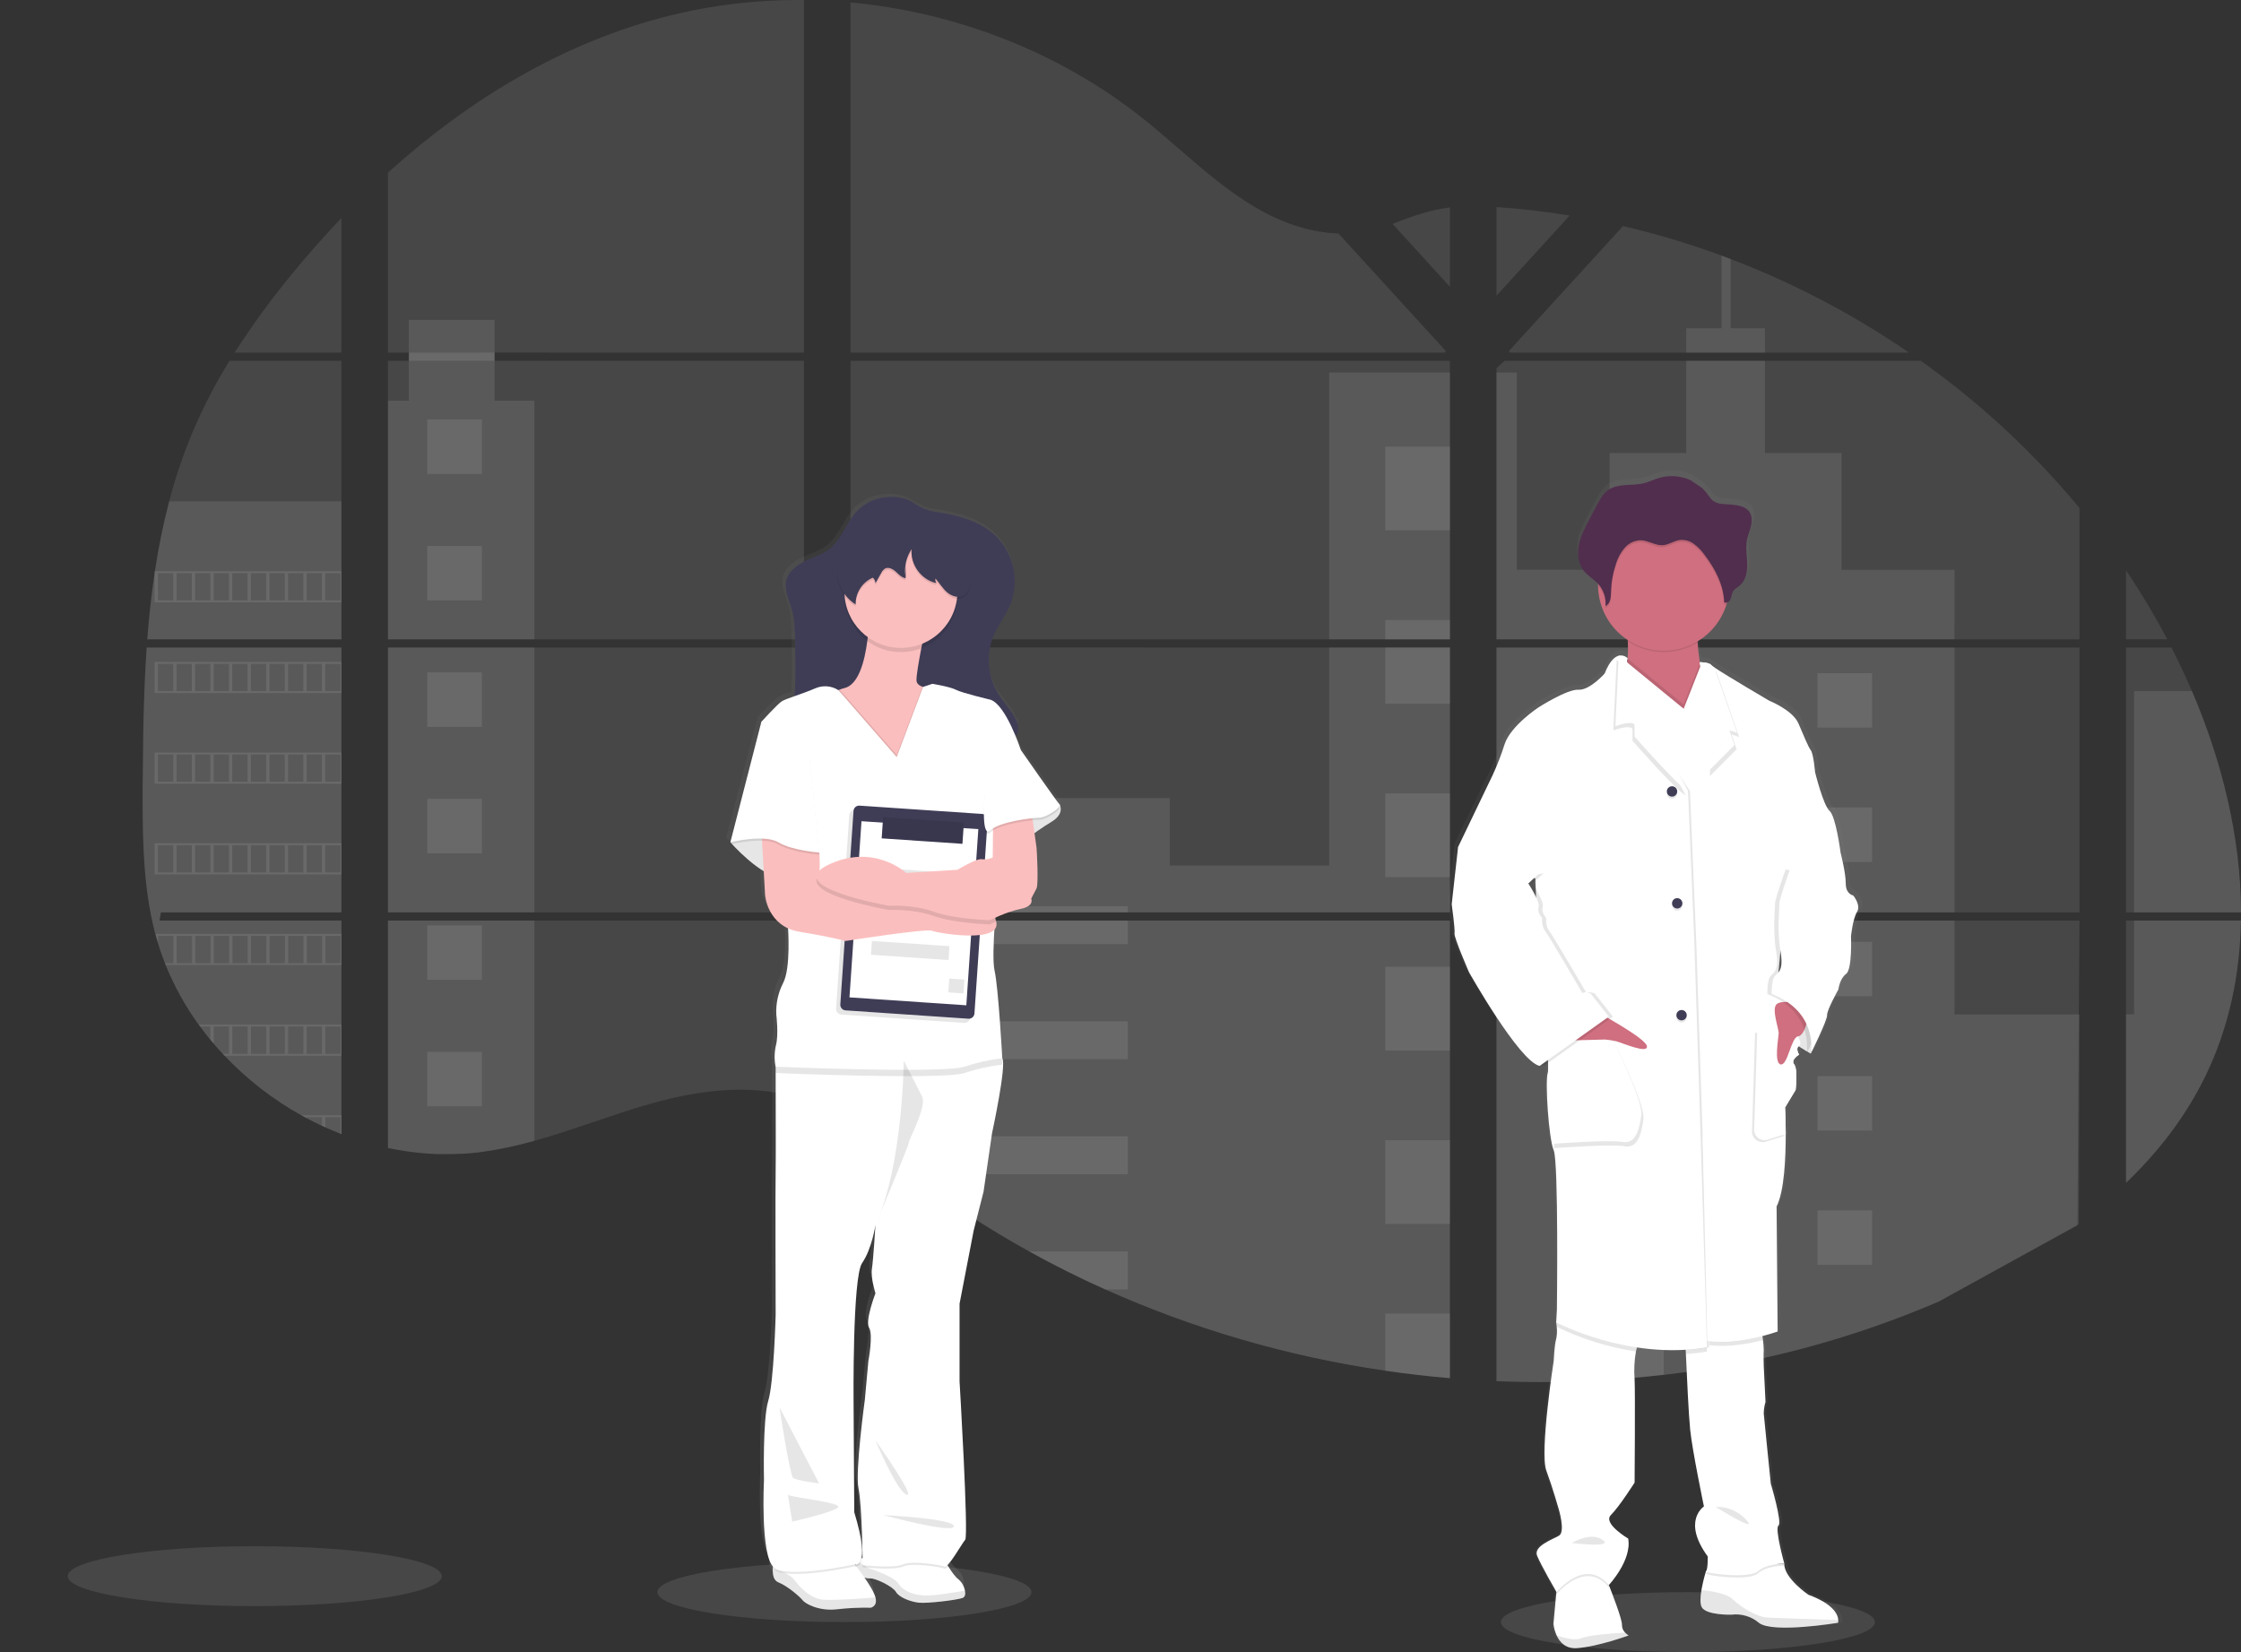 <svg width="274" height="202" viewBox="0 0 274 202" fill="none" xmlns="http://www.w3.org/2000/svg">
<rect x="0" y="0" width="274" height="202" fill="#333333" stroke="none"/>
<g clip-path="url(#clip0)">
<path opacity="0.1" d="M17.933 79.174H41.747V111.557H19.675C19.618 111.892 19.562 112.224 19.499 112.559H41.747V138.671C41.71 138.671 41.672 138.643 41.637 138.628C41.011 138.38 40.386 138.117 39.76 137.84C39.626 137.779 39.495 137.715 39.358 137.657C38.733 137.362 38.107 137.05 37.481 136.721C37.263 136.606 37.045 136.486 36.831 136.365C33.357 134.431 30.2 131.979 27.468 129.093C27.386 129.016 27.311 128.932 27.233 128.859C26.853 128.447 26.48 128.031 26.119 127.605C25.982 127.448 25.851 127.289 25.717 127.136C25.29 126.617 24.877 126.078 24.478 125.537C24.417 125.456 24.361 125.376 24.302 125.303C22.668 123.047 21.313 120.603 20.266 118.023C20.233 117.946 20.203 117.861 20.172 117.789C19.848 116.969 19.555 116.138 19.302 115.291C19.194 114.937 19.088 114.588 18.999 114.221C18.966 114.116 18.94 114.008 18.912 113.903C17.593 108.717 17.441 103.328 17.441 97.965C17.441 97.341 17.441 96.716 17.441 96.092C17.459 93.902 17.485 91.715 17.518 89.53C17.53 88.968 17.542 88.404 17.553 87.838C17.586 86.403 17.633 84.966 17.694 83.525C17.708 83.127 17.727 82.727 17.748 82.332C17.757 82.102 17.769 81.873 17.783 81.643C17.825 80.814 17.875 79.991 17.933 79.174Z" fill="white"/>
<path opacity="0.1" d="M41.747 43.117H28.683C30.808 39.803 33.128 36.619 35.632 33.58C37.575 31.201 39.621 28.884 41.747 26.65V43.117Z" fill="white"/>
<path opacity="0.1" d="M41.747 44.114V78.171H18.008C18.008 78.073 18.023 77.972 18.032 77.874C18.053 77.605 18.074 77.338 18.098 77.069C18.121 76.755 18.152 76.442 18.182 76.132C18.213 75.823 18.243 75.449 18.281 75.109C18.318 74.77 18.349 74.426 18.386 74.086C18.424 73.747 18.461 73.407 18.504 73.07C18.546 72.733 18.583 72.391 18.63 72.054C18.666 71.776 18.701 71.495 18.741 71.214C18.795 70.818 18.851 70.423 18.91 70.029C18.91 69.969 18.928 69.91 18.938 69.852C19.367 66.973 19.949 64.119 20.684 61.302C21.455 58.348 22.439 55.453 23.629 52.64C24.893 49.693 26.374 46.843 28.059 44.114H41.747Z" fill="white"/>
<path opacity="0.1" d="M47.436 79.174V111.557H98.302V79.174H47.436ZM47.436 112.559V140.37C47.727 140.429 48.013 140.487 48.302 140.536C48.689 140.611 49.078 140.679 49.475 140.738L49.71 140.771C49.864 140.796 50.022 140.817 50.179 140.836C50.571 140.892 50.963 140.934 51.352 140.972C51.535 140.991 51.725 141.005 51.911 141.021L52.364 141.054C52.61 141.073 52.854 141.087 53.098 141.096C53.248 141.096 53.399 141.108 53.551 141.112C53.704 141.117 53.786 141.112 53.908 141.112H54.351C54.553 141.112 54.755 141.112 54.954 141.112H55.212C55.414 141.112 55.616 141.112 55.816 141.094H55.827C55.968 141.094 56.107 141.094 56.247 141.077C56.287 141.08 56.327 141.08 56.367 141.077C56.484 141.077 56.602 141.077 56.714 141.063C56.741 141.061 56.768 141.061 56.794 141.063C57.055 141.047 57.318 141.026 57.583 141.002C57.848 140.979 58.099 140.951 58.364 140.923L58.897 140.857C61.074 140.553 63.226 140.096 65.338 139.49C70.086 138.17 74.725 136.323 79.47 134.972C85.6 133.228 92.377 132.369 98.3 134.492V112.559H47.436ZM98.302 43.117V0.005C92.734 -0.056 87.18 0.593 81.777 1.936C68.896 5.164 57.329 12.166 47.436 21.109V43.115H49.996V44.114H47.436V78.171H98.302V44.114H60.469V43.112L98.302 43.117ZM163.652 28.553C160.466 28.441 157.298 27.437 154.43 25.88C148.953 22.909 144.574 18.316 139.683 14.444C129.522 6.375 116.921 1.503 103.993 0.295V43.117H176.601L176.782 42.927L163.652 28.553ZM170.268 27.383L177.282 35.064V25.363C174.921 25.66 172.865 26.351 170.268 27.374V27.383ZM177.282 147.276V112.559H162.324C162.287 112.411 162.244 112.262 162.197 112.112C162.242 112.262 162.282 112.411 162.322 112.559H103.993V137.664C104.547 138.074 105.093 138.507 105.636 138.942C106.221 139.42 106.802 139.903 107.379 140.391L107.961 140.871C108.24 141.105 108.524 141.339 108.806 141.562C109.371 142.016 109.939 142.465 110.512 142.91C110.798 143.135 111.086 143.356 111.375 143.573C115.959 147.067 120.794 150.221 125.84 153.009C126.971 153.639 128.114 154.245 129.264 154.838C130.029 155.231 130.8 155.617 131.576 155.994C132.74 156.561 133.913 157.107 135.096 157.633C146 162.516 157.53 165.866 169.357 167.587C171.982 167.972 174.619 168.277 177.268 168.5V147.272H177.502L177.282 147.276ZM103.993 44.114V78.171H177.282V44.114H103.993ZM103.993 79.169V111.557H177.282V79.174L103.993 79.169ZM182.97 25.316V36.155L191.92 26.353C188.954 25.864 185.971 25.519 182.97 25.316ZM182.97 79.174V111.557H254.25V79.174H182.97ZM253.999 149.844L254.25 112.559H182.97V168.877C187.562 169.067 192.16 169.012 196.745 168.711H196.825C199.015 168.57 201.195 168.37 203.365 168.111H203.414C214.994 166.767 226.316 163.75 237.026 159.155L253.999 149.844ZM268.002 84.492C267.731 83.868 267.454 83.244 267.169 82.62C266.638 81.449 266.08 80.311 265.503 79.176H259.941V111.557H274C273.988 102.385 271.66 93.021 268.002 84.492ZM259.941 112.559V144.631C263.9 140.845 267.249 136.512 269.656 131.559C272.554 125.591 273.88 119.135 273.991 112.556L259.941 112.559ZM259.941 69.737V78.165H264.982C263.454 75.267 261.771 72.454 259.941 69.737ZM211.6 31.672C211.229 31.529 210.856 31.386 210.483 31.25C206.548 29.8 202.528 28.594 198.444 27.64L184.744 42.637L184.477 42.925L184.653 43.115H233.412C226.621 38.453 219.299 34.612 211.6 31.672ZM234.843 44.114H183.97L182.97 45.025V78.171H191.735H254.25V62.112C248.598 55.292 242.073 49.242 234.843 44.114Z" fill="white"/>
<path opacity="0.1" d="M41.747 61.295V78.171H18.008C18.008 78.073 18.023 77.972 18.032 77.874C18.053 77.605 18.074 77.338 18.098 77.069C18.121 76.755 18.152 76.442 18.182 76.132C18.213 75.823 18.243 75.449 18.281 75.109C18.318 74.77 18.349 74.426 18.386 74.086C18.424 73.747 18.461 73.407 18.504 73.07C18.546 72.733 18.583 72.391 18.63 72.054C18.666 71.776 18.701 71.495 18.741 71.214C18.795 70.818 18.851 70.423 18.91 70.029C18.91 69.969 18.928 69.91 18.938 69.852C19.367 66.973 19.949 64.119 20.684 61.302L41.747 61.295Z" fill="white"/>
<path opacity="0.1" d="M17.933 79.174H41.747V111.557H19.675C19.618 111.892 19.562 112.224 19.499 112.559H41.747V138.671C41.71 138.671 41.672 138.643 41.637 138.628C41.011 138.38 40.386 138.117 39.76 137.84C39.626 137.779 39.495 137.715 39.358 137.657C38.733 137.362 38.107 137.05 37.481 136.721C37.263 136.606 37.045 136.486 36.831 136.365C33.357 134.431 30.2 131.979 27.468 129.093C27.386 129.016 27.311 128.932 27.233 128.859C26.853 128.447 26.48 128.031 26.119 127.605C25.982 127.448 25.851 127.289 25.717 127.136C25.29 126.617 24.877 126.078 24.478 125.537C24.417 125.456 24.361 125.376 24.302 125.303C22.668 123.047 21.313 120.603 20.266 118.023C20.233 117.946 20.203 117.861 20.172 117.789C19.848 116.969 19.555 116.138 19.302 115.291C19.194 114.937 19.088 114.588 18.999 114.221C18.966 114.116 18.94 114.008 18.912 113.903C17.593 108.717 17.441 103.328 17.441 97.965C17.441 97.341 17.441 96.716 17.441 96.092C17.459 93.902 17.485 91.715 17.518 89.53C17.53 88.968 17.542 88.404 17.553 87.838C17.586 86.403 17.633 84.966 17.694 83.525C17.708 83.127 17.727 82.727 17.748 82.332C17.757 82.102 17.769 81.873 17.783 81.643C17.825 80.814 17.875 79.991 17.933 79.174Z" fill="white"/>
<path opacity="0.1" d="M65.341 48.993V78.171H47.433V48.993H49.986V39.114H60.467V48.993H65.341Z" fill="white"/>
<path opacity="0.1" d="M65.338 79.171H47.433V111.554H65.338V79.171Z" fill="white"/>
<path opacity="0.1" d="M47.436 112.559H65.341V139.481C63.229 140.087 61.076 140.543 58.899 140.845C58.721 140.871 58.545 140.892 58.367 140.911C58.104 140.941 57.843 140.969 57.583 140.993L56.797 141.056H56.717L56.369 141.075H56.25C56.109 141.075 55.971 141.091 55.83 141.094H55.818C55.616 141.094 55.417 141.108 55.215 141.112H54.957C54.757 141.112 54.558 141.112 54.354 141.112H53.913H53.553C53.401 141.112 53.251 141.112 53.098 141.094C52.857 141.084 52.613 141.07 52.366 141.051L51.913 141.019C51.725 141.005 51.538 140.986 51.352 140.967C50.958 140.933 50.567 140.888 50.179 140.834L49.71 140.768L49.475 140.735C49.083 140.677 48.694 140.611 48.302 140.536C48.011 140.485 47.724 140.426 47.436 140.366V112.559Z" fill="white"/>
<path opacity="0.1" d="M177.28 45.547H162.514V78.169H177.28V45.547Z" fill="white"/>
<path opacity="0.1" d="M177.282 79.171V111.557H103.993V97.588H143.03V105.828H162.514V79.171H177.282Z" fill="white"/>
<path opacity="0.1" d="M177.514 147.283C177.437 147.283 177.359 147.283 177.279 147.269V168.514C174.634 168.297 171.998 167.994 169.371 167.603C157.54 165.883 146.005 162.534 135.096 157.654C131.946 156.237 128.861 154.693 125.84 153.021C120.795 150.232 115.961 147.078 111.378 143.584C110.223 142.704 109.086 141.804 107.966 140.885C107.189 140.244 106.419 139.588 105.635 138.954C105.096 138.516 104.549 138.083 103.993 137.671V112.559H162.322C162.28 112.409 162.242 112.262 162.2 112.112C162.244 112.262 162.287 112.409 162.324 112.559H177.282V147.267C177.359 147.269 177.437 147.276 177.514 147.283Z" fill="white"/>
<path opacity="0.1" d="M215.791 43.117H206.169V40.135H210.48V31.25C210.854 31.388 211.226 31.528 211.597 31.672V40.135H215.788L215.791 43.117Z" fill="white"/>
<path opacity="0.1" d="M238.974 78.171H191.735C191.74 78.173 191.744 78.173 191.749 78.171H191.728H182.97V45.549H185.453V69.662H196.797V55.382H206.172V44.114H215.793V55.389H225.163V69.669H238.976L238.974 78.171Z" fill="white"/>
<path opacity="0.1" d="M182.97 79.174V111.557H238.976V79.174H182.97ZM254.171 149.673L254.25 124.039H238.976V112.568H182.97V168.877C187.562 169.067 192.16 169.012 196.745 168.711H196.825C199.015 168.57 201.195 168.37 203.365 168.111H203.414C214.994 166.767 226.316 163.75 237.026 159.155" fill="white"/>
<path opacity="0.1" d="M260.927 112.559H273.991C273.878 119.135 272.554 125.594 269.656 131.559C267.249 136.515 263.9 140.848 259.941 144.633V124.032H260.927V112.559Z" fill="white"/>
<path opacity="0.1" d="M274 111.557H260.927V84.492H268.002C271.66 93.021 273.988 102.385 274 111.557Z" fill="white"/>
<path opacity="0.1" d="M177.282 54.616H169.371V64.844H177.282V54.616Z" fill="white"/>
<path opacity="0.1" d="M177.282 75.816H169.371V78.171H177.282V75.816Z" fill="white"/>
<path opacity="0.1" d="M177.282 79.171H169.371V86.042H177.282V79.171Z" fill="white"/>
<path opacity="0.1" d="M177.282 97.017H169.371V107.245H177.282V97.017Z" fill="white"/>
<path opacity="0.1" d="M177.282 118.217H169.371V128.445H177.282V118.217Z" fill="white"/>
<path opacity="0.1" d="M177.282 147.267C177.359 147.267 177.437 147.267 177.516 147.283C177.439 147.283 177.362 147.283 177.282 147.269V149.645H169.371V139.417H177.282V147.267Z" fill="white"/>
<path opacity="0.1" d="M177.282 160.615V168.514C174.635 168.297 171.998 167.993 169.371 167.603V160.615H177.282Z" fill="white"/>
<path opacity="0.1" d="M137.895 110.805H103.993V111.557H137.895V110.805Z" fill="white"/>
<path opacity="0.1" d="M137.895 112.556H103.993V115.436H137.895V112.556Z" fill="white"/>
<path opacity="0.1" d="M137.895 124.875H103.993V129.505H137.895V124.875Z" fill="white"/>
<path opacity="0.1" d="M137.895 138.945V143.575H111.378C110.223 142.698 109.086 141.797 107.966 140.874C107.187 140.234 106.417 139.579 105.635 138.945H137.895Z" fill="white"/>
<path opacity="0.1" d="M137.895 153.012V157.654H135.096C131.946 156.237 128.861 154.693 125.84 153.021L137.895 153.012Z" fill="white"/>
<path opacity="0.1" d="M203.419 82.311H196.745V88.968H203.419V82.311Z" fill="white"/>
<path opacity="0.1" d="M58.916 51.289H52.242V57.947H58.916V51.289Z" fill="white"/>
<path opacity="0.1" d="M58.916 66.754H52.242V73.412H58.916V66.754Z" fill="white"/>
<path opacity="0.1" d="M58.916 82.219H52.242V88.877H58.916V82.219Z" fill="white"/>
<path opacity="0.1" d="M58.916 97.682H52.242V104.339H58.916V97.682Z" fill="white"/>
<path opacity="0.1" d="M58.916 113.146H52.242V119.804H58.916V113.146Z" fill="white"/>
<path opacity="0.1" d="M58.916 128.611H52.242V135.269H58.916V128.611Z" fill="white"/>
<path opacity="0.1" d="M228.897 82.311H222.223V88.968H228.897V82.311Z" fill="white"/>
<path opacity="0.1" d="M203.419 98.733H196.745V105.391H203.419V98.733Z" fill="white"/>
<path opacity="0.1" d="M228.897 98.733H222.223V105.391H228.897V98.733Z" fill="white"/>
<path opacity="0.1" d="M203.419 115.153H196.745V121.811H203.419V115.153Z" fill="white"/>
<path opacity="0.1" d="M228.897 115.153H222.223V121.811H228.897V115.153Z" fill="white"/>
<path opacity="0.1" d="M203.419 131.575H196.745V138.233H203.419V131.575Z" fill="white"/>
<path opacity="0.1" d="M228.897 131.575H222.223V138.233H228.897V131.575Z" fill="white"/>
<path opacity="0.1" d="M203.419 147.997H196.745V154.655H203.419V147.997Z" fill="white"/>
<path opacity="0.1" d="M228.897 147.997H222.223V154.655H228.897V147.997Z" fill="white"/>
<path opacity="0.1" d="M196.745 168.711V164.417H203.417V168.1L196.745 168.711Z" fill="white"/>
<path opacity="0.1" d="M18.91 69.844V73.653H41.747V69.844H18.91ZM21.183 73.415H19.306V70.086H21.183V73.415ZM23.457 73.415H21.58V70.086H23.457V73.415ZM25.727 73.415H23.849V70.086H25.727V73.415ZM28.001 73.415H26.123V70.086H28.001V73.415ZM30.272 73.415H28.395V70.086H30.272V73.415ZM32.546 73.415H30.669V70.086H32.546V73.415ZM34.82 73.415H32.943V70.086H34.82V73.415ZM37.092 73.415H35.214V70.086H37.092V73.415ZM39.363 73.415H37.486V70.086H39.363V73.415ZM41.637 73.415H39.76V70.086H41.637V73.415Z" fill="white"/>
<path opacity="0.1" d="M18.91 80.932V84.74H41.747V80.932H18.91ZM21.183 84.502H19.306V81.173H21.183V84.502ZM23.457 84.502H21.58V81.173H23.457V84.502ZM25.727 84.502H23.849V81.173H25.727V84.502ZM28.001 84.502H26.123V81.173H28.001V84.502ZM30.272 84.502H28.395V81.173H30.272V84.502ZM32.546 84.502H30.669V81.173H32.546V84.502ZM34.82 84.502H32.943V81.173H34.82V84.502ZM37.092 84.502H35.214V81.173H37.092V84.502ZM39.363 84.502H37.486V81.173H39.363V84.502ZM41.637 84.502H39.76V81.173H41.637V84.502Z" fill="white"/>
<path opacity="0.1" d="M18.91 92.021V95.828H41.747V92.021H18.91ZM21.183 95.586H19.306V92.257H21.183V95.586ZM23.457 95.586H21.58V92.257H23.457V95.586ZM25.727 95.586H23.849V92.257H25.727V95.586ZM28.001 95.586H26.123V92.257H28.001V95.586ZM30.272 95.586H28.395V92.257H30.272V95.586ZM32.546 95.586H30.669V92.257H32.546V95.586ZM34.82 95.586H32.943V92.257H34.82V95.586ZM37.092 95.586H35.214V92.257H37.092V95.586ZM39.363 95.586H37.486V92.257H39.363V95.586ZM41.637 95.586H39.76V92.257H41.637V95.586Z" fill="white"/>
<path opacity="0.1" d="M18.91 103.108V106.915H41.747V103.108H18.91ZM21.183 106.676H19.306V103.342H21.183V106.676ZM23.457 106.676H21.58V103.342H23.457V106.676ZM25.727 106.676H23.849V103.342H25.727V106.676ZM28.001 106.676H26.123V103.342H28.001V106.676ZM30.272 106.676H28.395V103.342H30.272V106.676ZM32.546 106.676H30.669V103.342H32.546V106.676ZM34.82 106.676H32.943V103.342H34.82V106.676ZM37.092 106.676H35.214V103.342H37.092V106.676ZM39.363 106.676H37.486V103.342H39.363V106.676ZM41.637 106.676H39.76V103.342H41.637V106.676Z" fill="white"/>
<path opacity="0.1" d="M19.02 114.19C19.109 114.551 19.215 114.907 19.323 115.26V114.432H21.2V117.758H20.193C20.221 117.838 20.252 117.92 20.285 117.992H41.757V114.19H19.02ZM23.479 117.758H21.601V114.432H23.479V117.758ZM25.748 117.758H23.87V114.432H25.748V117.758ZM28.022 117.758H26.144V114.432H28.022V117.758ZM30.293 117.758H28.416V114.432H30.293V117.758ZM32.567 117.758H30.69V114.432H32.567V117.758ZM34.841 117.758H32.964V114.432H34.841V117.758ZM37.113 117.758H35.235V114.432H37.113V117.758ZM39.384 117.758H37.507V114.432H39.384V117.758ZM41.658 117.758H39.781V114.432H41.658V117.758Z" fill="white"/>
<path opacity="0.1" d="M24.309 125.278C24.37 125.353 24.427 125.437 24.485 125.512H25.727V127.111L26.128 127.579V125.502H28.005V128.859H27.233C27.308 128.937 27.381 129.019 27.468 129.093H41.743V125.278H24.309ZM30.284 128.859H28.407V125.516H30.284V128.859ZM32.558 128.859H30.68V125.516H32.558V128.859ZM34.832 128.859H32.954V125.516H34.832V128.859ZM37.103 128.859H35.226V125.516H37.103V128.859ZM39.375 128.859H37.498V125.516H39.375V128.859ZM41.649 128.859H39.771V125.516H41.649V128.859Z" fill="white"/>
<path opacity="0.1" d="M36.838 136.365C37.054 136.486 37.272 136.599 37.49 136.718V136.601H39.368V137.657C39.504 137.715 39.633 137.779 39.767 137.84V136.601H41.644V138.628C41.68 138.645 41.717 138.658 41.754 138.668V136.365H36.838Z" fill="white"/>
<path opacity="0.1" d="M177.279 147.267H177.514H177.279ZM162.197 112.112C162.242 112.261 162.282 112.411 162.322 112.559C162.287 112.411 162.244 112.261 162.197 112.112ZM49.996 43.117V44.114H60.478V43.112L49.996 43.117ZM177.282 147.267H177.516H177.282ZM162.197 112.112C162.242 112.261 162.282 112.411 162.322 112.559C162.287 112.411 162.244 112.261 162.197 112.112ZM177.279 147.267H177.514H177.279ZM162.197 112.112C162.242 112.261 162.282 112.411 162.322 112.559C162.287 112.411 162.244 112.261 162.197 112.112Z" fill="white"/>
<path opacity="0.1" d="M206.374 202C219.002 202 229.24 200.36 229.24 198.336C229.24 196.313 219.002 194.673 206.374 194.673C193.745 194.673 183.508 196.313 183.508 198.336C183.508 200.36 193.745 202 206.374 202Z" fill="white"/>
<path opacity="0.1" d="M103.247 198.336C115.875 198.336 126.113 196.696 126.113 194.673C126.113 192.649 115.875 191.009 103.247 191.009C90.618 191.009 80.381 192.649 80.381 194.673C80.381 196.696 90.618 198.336 103.247 198.336Z" fill="white"/>
<path d="M129.572 97.796C129.566 97.773 129.554 97.752 129.536 97.736C129.187 97.391 124.728 91.101 124.728 91.101C124.728 91.101 124.493 90.399 124.113 89.486C124.235 89.328 124.327 89.15 124.383 88.959C124.404 88.878 124.419 88.796 124.428 88.713C124.428 88.687 124.446 88.666 124.454 88.641C124.535 88.323 124.527 87.989 124.43 87.676C124.404 87.756 124.372 87.835 124.334 87.91C124.246 87.638 124.128 87.375 123.982 87.128C123.39 86.112 122.546 85.255 121.924 84.265C120.982 82.727 120.608 80.909 120.865 79.124C120.865 79.216 120.865 79.309 120.865 79.4C120.889 79.047 120.936 78.695 121.006 78.347C121.104 77.951 121.235 77.564 121.398 77.191C121.957 75.915 122.86 74.803 123.409 73.522C123.594 73.09 123.733 72.641 123.827 72.181C124.02 71.412 124.091 70.618 124.036 69.828C124.036 70.015 124.005 70.203 123.977 70.388C123.918 68.487 123.149 66.678 121.821 65.315C119.903 63.393 117.151 62.646 114.518 62.252C113.411 62.124 112.355 61.721 111.444 61.082C110.432 60.429 109.125 60.272 107.942 60.415C106.583 60.561 105.32 61.184 104.378 62.173C103.127 63.545 102.585 65.488 101.125 66.644C100.241 67.347 99.119 67.674 98.089 68.152C97.058 68.629 96.085 69.322 95.754 70.348C95.754 70.348 95.754 70.334 95.754 70.327V70.385L95.74 70.423C95.397 71.635 96.059 72.869 96.404 74.079C96.763 75.332 96.786 76.654 96.805 77.949C96.831 79.532 96.854 81.117 96.829 82.701C96.817 83.324 96.796 83.954 96.749 84.574C96.193 84.742 95.654 84.958 95.136 85.22C94.611 85.562 92.644 87.681 92.644 87.681L88.798 102.34L88.85 102.399L88.798 102.598L88.993 102.553C89.537 103.139 91.164 104.805 92.919 105.845L93.083 108.72C93.083 108.72 93.28 111.604 95.939 112.795C96 113.795 96.19 117.854 95.31 119.463C94.701 120.637 94.414 121.952 94.48 123.274C94.48 123.274 94.787 125.713 94.437 126.996C94.233 127.853 94.218 128.745 94.393 129.609C94.393 129.609 94.393 129.892 94.393 130.379C94.393 132.975 94.423 141.295 94.393 142.236C94.348 143.348 94.393 159.794 94.393 159.794C94.393 159.794 94.174 168.013 93.475 170.239C92.776 172.466 92.952 179.838 92.952 179.838C92.952 179.838 92.513 188.619 94.064 190.351C94.064 190.428 94.05 190.508 94.048 190.585C94.048 190.62 94.048 190.66 94.048 190.695C94.029 191.362 94.158 192.072 94.733 192.289C95.906 192.739 97.457 194.087 97.751 194.474C98.044 194.86 99.75 195.822 101.975 195.565C103.368 195.408 104.771 195.344 106.173 195.373C106.173 195.373 107.051 195.213 106.767 194.125C106.584 193.446 105.898 192.402 105.41 191.716C105.499 191.739 105.586 191.758 105.668 191.774L105.753 191.791H105.819C105.855 191.793 105.891 191.793 105.927 191.791H105.973C106.017 191.794 106.061 191.794 106.105 191.791C106.694 191.735 108.89 192.755 109.282 193.43C109.674 194.104 111.056 194.616 112.098 194.745C112.718 194.82 114.281 194.694 115.592 194.525C116.253 194.457 116.907 194.338 117.55 194.169C117.859 194.052 117.925 193.678 117.836 193.256C117.731 192.721 117.444 192.238 117.024 191.889C116.644 191.62 116.142 190.911 115.771 190.33L115.672 190.173C116.327 189.55 117.51 187.514 117.869 187.092C118.305 186.58 117.165 167.83 117.165 167.83V158.431L118.913 149.535L120.136 144.828L121.185 137.72C121.185 137.72 123.02 129.419 122.454 128.604C122.454 128.588 121.985 120.041 121.492 117.988C121.278 117.072 121.332 115.012 121.459 113.008C121.592 112.877 121.684 112.711 121.725 112.53C121.767 112.348 121.756 112.158 121.694 111.983C121.659 111.863 121.613 111.746 121.558 111.634C121.558 111.599 121.558 111.562 121.558 111.526C122.571 111.061 123.631 110.702 124.719 110.454C126.467 110.112 126.03 109.213 126.03 109.213C126.03 109.213 126.425 108.443 126.685 107.973C126.946 107.502 126.73 103.349 126.685 103.007C126.669 102.869 126.561 102.106 126.436 101.24C126.997 100.842 127.727 100.348 128.523 99.88C130.036 98.986 129.696 98.042 129.572 97.796ZM106.762 157.148C106.762 157.148 105.45 160.487 105.976 161.341C106.501 162.196 105.889 165.368 105.889 165.368L105.45 170.075C105.45 170.075 104.228 178.807 104.664 180.861C105.007 182.471 105.133 187.282 105.173 189.288C105.143 189.3 105.114 189.314 105.086 189.33L105.028 189.361C105.23 188.572 105.145 186.975 104.143 183.763L104.059 170.497C104.059 170.497 103.904 155.173 105.117 153.459C106.33 151.745 106.76 148.835 106.76 148.835C106.76 148.835 106.497 153.033 106.325 154.145C106.154 155.257 106.762 157.148 106.762 157.148ZM104.319 190.124C104.307 190.152 104.293 190.18 104.284 190.206L104.218 190.122C104.252 190.125 104.285 190.126 104.319 190.124Z" fill="url(#paint0_linear)"/>
<path d="M117.697 195.382C117.019 195.642 113.342 196.084 112.314 195.96C111.286 195.836 109.925 195.316 109.538 194.637C109.151 193.959 106.98 192.933 106.398 192.999C106.16 193.006 105.922 192.973 105.694 192.9C105.293 192.779 104.901 192.629 104.521 192.451C104.468 192.156 104.477 191.853 104.547 191.561C104.56 191.503 104.577 191.445 104.598 191.388C104.735 191.004 105.019 190.689 105.387 190.513L105.471 190.473C105.634 190.403 105.804 190.351 105.978 190.318C107.823 189.965 115.433 190.674 115.433 190.674C115.433 190.674 115.646 191.056 115.94 191.529C116.306 192.114 116.803 192.828 117.179 193.097C117.595 193.452 117.877 193.937 117.979 194.474C118.068 194.888 118.003 195.267 117.697 195.382Z" fill="white"/>
<path opacity="0.1" d="M117.697 195.382C117.019 195.642 113.344 196.084 112.317 195.96C111.289 195.836 109.928 195.314 109.538 194.637C109.149 193.961 106.983 192.933 106.401 192.999C105.819 193.064 104.523 192.451 104.523 192.451C104.523 192.451 104.321 191.515 104.908 190.875L106.081 191.707C106.081 191.707 109.221 192.678 109.803 193.579C110.385 194.481 111.446 194.984 112.978 195.075C114.123 195.15 116.754 194.705 117.986 194.483C118.068 194.888 118.005 195.267 117.697 195.382Z" fill="black"/>
<path d="M106.464 196.576C105.08 196.549 103.695 196.614 102.32 196.77C100.116 197.028 98.434 196.068 98.14 195.672C97.847 195.277 96.329 193.94 95.162 193.472C94.592 193.252 94.458 192.535 94.484 191.866C94.484 191.831 94.484 191.791 94.484 191.756C94.506 191.332 94.569 190.911 94.672 190.499L103.803 190.304L104.594 191.374L104.716 191.538L105.197 192.191C105.197 192.191 105.415 192.477 105.701 192.893C106.185 193.596 106.861 194.633 107.041 195.319C107.33 196.417 106.464 196.576 106.464 196.576Z" fill="white"/>
<path opacity="0.1" d="M106.464 196.576C105.08 196.549 103.695 196.614 102.32 196.77C100.119 197.028 98.434 196.068 98.143 195.672C97.852 195.277 96.329 193.928 95.162 193.476C94.592 193.256 94.458 192.54 94.484 191.87C95.136 192.023 96.507 192.411 97.044 193.088C97.748 193.991 99.008 195.511 100.799 195.607C102.245 195.684 105.765 195.426 107.055 195.323C107.332 196.417 106.464 196.576 106.464 196.576Z" fill="black"/>
<path opacity="0.1" d="M105.377 190.503C105.272 191.285 104.946 191.496 104.711 191.543C104.654 191.554 104.595 191.554 104.537 191.543C104.507 191.54 104.476 191.536 104.446 191.529C104.446 191.529 96.246 193.336 94.59 191.873C94.548 191.835 94.508 191.794 94.472 191.751C94.494 191.327 94.557 190.906 94.66 190.494L103.791 190.3L104.582 191.369C104.719 190.985 105.002 190.671 105.37 190.494L105.377 190.503Z" fill="black"/>
<path opacity="0.1" d="M115.937 191.519C115.754 191.721 115.602 191.835 115.506 191.795C115.074 191.622 111.535 191.021 110.411 191.538C109.287 192.055 105.483 191.622 105.483 191.622C105.483 191.622 105.483 191.173 105.462 190.452C105.625 190.382 105.795 190.33 105.969 190.297C107.813 189.944 115.424 190.653 115.424 190.653C115.424 190.653 115.646 191.046 115.937 191.519Z" fill="black"/>
<path d="M121.293 138.565L120.255 145.715L119.049 150.453L117.322 159.41V168.891C117.322 168.891 118.444 187.755 118.012 188.27C117.58 188.785 115.94 191.718 115.508 191.547C115.076 191.376 111.537 190.772 110.413 191.287C109.289 191.802 105.485 191.374 105.485 191.374C105.485 191.374 105.399 184.054 104.967 181.987C104.535 179.919 105.743 171.134 105.743 171.134L106.175 166.398C106.175 166.398 106.781 163.209 106.262 162.348C105.743 161.486 107.039 158.134 107.039 158.134C107.039 158.134 106.436 156.235 106.609 155.116C106.783 153.997 107.039 149.776 107.039 149.776C107.039 149.776 106.609 152.707 105.41 154.428C104.211 156.149 104.364 171.569 104.364 171.569L104.448 184.913C106.609 191.978 104.448 191.287 104.448 191.287C104.448 191.287 96.249 193.097 94.592 191.632C92.935 190.166 93.409 180.942 93.409 180.942C93.409 180.942 93.238 173.535 93.928 171.297C94.618 169.059 94.836 160.789 94.836 160.789C94.836 160.789 94.791 144.249 94.836 143.133C94.869 142.196 94.836 133.813 94.836 131.193C94.836 130.706 94.836 130.418 94.836 130.418L95.826 127.965L107.56 126.5H113.173C113.173 126.5 121.621 128.48 122.494 129.335C122.513 129.349 122.529 129.366 122.541 129.386C123.107 130.212 121.293 138.565 121.293 138.565Z" fill="white"/>
<path opacity="0.1" d="M107.046 176.12C107.046 176.12 109.627 182.321 110.845 182.752C112.063 183.183 107.046 176.12 107.046 176.12Z" fill="black"/>
<path opacity="0.1" d="M108.001 185.25C108.001 185.25 116.717 185.681 116.63 186.629C116.543 187.577 108.001 185.25 108.001 185.25Z" fill="black"/>
<path opacity="0.1" d="M96.34 182.771C96.685 183.096 102.988 183.707 102.47 184.302C101.951 184.896 96.859 186.053 96.859 186.053L96.34 182.771Z" fill="black"/>
<path opacity="0.1" d="M95.305 172.072C95.305 172.33 96.601 180.341 96.948 180.685C97.295 181.029 100.142 181.373 100.142 181.373L95.305 172.072Z" fill="black"/>
<path d="M104.704 62.573C103.467 63.952 102.932 65.907 101.491 67.073C100.616 67.775 99.508 68.11 98.49 68.587C97.471 69.065 96.462 69.793 96.16 70.874C95.822 72.092 96.474 73.335 96.817 74.552C97.171 75.812 97.192 77.127 97.213 78.445C97.237 80.04 97.263 81.634 97.234 83.228C97.192 85.712 96.986 88.31 95.665 90.415C100.435 91.93 105.509 92.136 110.512 92.33C111.473 92.398 112.439 92.374 113.396 92.257C114.225 92.093 115.045 91.886 115.853 91.637C117.45 91.216 119.096 91.005 120.748 91.012C121.469 91.012 122.203 91.056 122.898 90.869C123.592 90.682 124.261 90.202 124.449 89.509C124.615 88.886 124.371 88.224 124.052 87.664C123.47 86.644 122.644 85.791 122.02 84.785C121.383 83.722 121.005 82.524 120.916 81.288C120.828 80.052 121.031 78.813 121.511 77.671C122.065 76.385 122.956 75.266 123.501 73.979C124.058 72.596 124.207 71.083 123.928 69.619C123.649 68.155 122.955 66.802 121.929 65.72C120.035 63.786 117.317 63.037 114.717 62.639C113.622 62.51 112.578 62.107 111.681 61.468C110.683 60.813 109.39 60.654 108.222 60.799C106.873 60.949 105.625 61.579 104.704 62.573Z" fill="#3F3D56"/>
<g opacity="0.1">
<path opacity="0.1" d="M121.584 76.32C121.105 77.448 120.9 78.672 120.985 79.894C121.038 79.021 121.24 78.162 121.584 77.357C122.135 76.072 123.027 74.953 123.571 73.665C124.016 72.59 124.203 71.426 124.118 70.266C124.07 71.079 123.885 71.878 123.571 72.63C123.027 73.918 122.135 75.034 121.584 76.32Z" fill="black"/>
<path opacity="0.1" d="M97.284 78.127C97.298 79.045 97.312 79.965 97.314 80.882C97.314 79.618 97.302 78.356 97.284 77.095C97.265 75.786 97.242 74.461 96.887 73.199C96.652 72.398 96.305 71.586 96.183 70.778C95.974 71.926 96.568 73.089 96.887 74.234C97.242 75.484 97.265 76.818 97.284 78.127Z" fill="black"/>
<path opacity="0.1" d="M122.977 89.53C122.273 89.72 121.551 89.678 120.83 89.673C119.179 89.662 117.534 89.869 115.937 90.286C115.129 90.534 114.309 90.74 113.48 90.904C112.523 91.023 111.556 91.048 110.594 90.979C105.76 90.79 100.858 90.586 96.228 89.207C96.09 89.513 95.933 89.81 95.758 90.097C100.529 91.609 105.603 91.817 110.603 92.012C111.566 92.08 112.532 92.055 113.49 91.937C114.316 91.774 115.133 91.569 115.937 91.321C117.531 90.902 119.173 90.693 120.821 90.701C121.541 90.701 122.273 90.745 122.968 90.555C123.663 90.366 124.331 89.891 124.519 89.198C124.598 88.877 124.59 88.541 124.496 88.224C124.287 88.879 123.642 89.336 122.977 89.53Z" fill="black"/>
</g>
<path d="M116.027 86.756C115.853 87.145 115.121 90.502 114.947 90.846C114.773 91.19 113.825 96.698 113.739 97.007C113.652 97.316 107.489 95.715 107.489 95.715L103.779 92.613L99.966 88.828C99.966 88.828 99.853 85.412 102.662 84.317C102.853 84.242 103.049 84.181 103.249 84.134C106.656 83.317 106.314 72.981 106.314 72.981L113.307 75.994C113.307 75.994 112.011 82.025 112.056 83.188C112.068 83.579 112.375 83.823 112.776 83.97C113.397 84.146 114.043 84.216 114.687 84.176C114.687 84.176 116.2 86.37 116.027 86.756Z" fill="#FBBEBE"/>
<path d="M128.546 98.082L129.539 98.342C129.539 98.342 130.273 99.456 128.546 100.493C127.449 101.158 126.397 101.892 125.395 102.691L120.291 104.241L119.307 101.163L124.057 97.567L128.546 98.082Z" fill="white"/>
<path opacity="0.1" d="M128.546 98.082L129.539 98.342C129.539 98.342 130.273 99.456 128.546 100.493C127.449 101.158 126.397 101.892 125.395 102.691L120.291 104.241L119.307 101.163L124.057 97.567L128.546 98.082Z" fill="black"/>
<path d="M91.297 101.055L89.312 102.993C89.312 102.993 92.893 107.128 95.648 107.385C98.403 107.643 100.18 104.241 100.18 104.241L97.795 100.495L91.297 101.055Z" fill="white"/>
<path opacity="0.1" d="M91.297 101.055L89.312 102.993C89.312 102.993 92.893 107.128 95.648 107.385C98.403 107.643 100.18 104.241 100.18 104.241L97.795 100.495L91.297 101.055Z" fill="black"/>
<path opacity="0.1" d="M110.155 79.735C113.969 79.735 117.061 76.651 117.061 72.846C117.061 69.041 113.969 65.956 110.155 65.956C106.341 65.956 103.249 69.041 103.249 72.846C103.249 76.651 106.341 79.735 110.155 79.735Z" fill="black"/>
<path d="M110.155 79.218C113.969 79.218 117.061 76.133 117.061 72.328C117.061 68.523 113.969 65.439 110.155 65.439C106.341 65.439 103.249 68.523 103.249 72.328C103.249 76.133 106.341 79.218 110.155 79.218Z" fill="#FBBEBE"/>
<path opacity="0.1" d="M122.546 130.168C120.973 130.348 119.424 130.694 117.925 131.2C115.344 132.057 95.115 131.214 94.834 131.2C94.834 130.713 94.834 130.426 94.834 130.426L95.824 127.972L107.557 126.507H113.171C113.171 126.507 121.619 128.487 122.492 129.342C122.527 129.857 122.546 130.168 122.546 130.168Z" fill="black"/>
<path opacity="0.1" d="M116.027 86.756C115.853 87.145 115.121 90.502 114.947 90.846C114.773 91.19 113.825 96.698 113.739 97.007C113.652 97.316 107.489 95.715 107.489 95.715L103.779 92.613L99.966 88.828C99.966 88.828 99.853 85.412 102.662 84.317L109.637 92.316L112.776 83.97C113.397 84.146 114.043 84.216 114.687 84.176C114.687 84.176 116.2 86.37 116.027 86.756Z" fill="black"/>
<path d="M109.637 92.573L102.498 84.38C102.08 84.114 101.603 83.955 101.108 83.919C100.614 83.883 100.118 83.969 99.666 84.171C98.067 84.862 96.082 85.422 95.564 85.766C95.045 86.11 93.102 88.24 93.102 88.24L98.889 103.342L96.34 113.289C96.34 113.289 96.73 118.371 95.737 120.223C95.133 121.407 94.85 122.728 94.916 124.056C94.916 124.056 95.219 126.511 94.874 127.801C94.672 128.664 94.657 129.559 94.829 130.428C94.829 130.428 115.337 131.289 117.925 130.428C119.424 129.92 120.973 129.573 122.546 129.395C122.546 129.395 122.076 120.78 121.607 118.713C121.138 116.646 121.997 108.766 121.997 108.766L121.436 100.325L124.801 91.663C124.801 91.663 122.977 86.11 121.077 85.55C121.077 85.55 117.625 84.731 116.89 84.345C116.156 83.959 113.997 83.612 113.997 83.612L112.863 83.991L109.637 92.573Z" fill="white"/>
<path opacity="0.1" d="M119.596 100.04L104.575 99.021C104.195 98.995 103.866 99.281 103.84 99.661L102.227 123.32C102.201 123.7 102.488 124.028 102.869 124.054L117.89 125.073C118.27 125.099 118.599 124.812 118.625 124.433L120.238 100.773C120.264 100.394 119.977 100.065 119.596 100.04Z" fill="black"/>
<path d="M120.114 99.526L105.092 98.507C104.712 98.481 104.383 98.767 104.357 99.147L102.744 122.807C102.718 123.186 103.006 123.514 103.386 123.54L118.407 124.559C118.788 124.585 119.117 124.298 119.143 123.919L120.755 100.259C120.781 99.88 120.494 99.552 120.114 99.526Z" fill="#3F3D56"/>
<path d="M119.618 101.38L105.332 100.411L103.863 121.95L118.15 122.92L119.618 101.38Z" fill="white"/>
<path opacity="0.1" d="M118.337 106.878L106.667 106.063L106.439 109.308L118.109 110.123L118.337 106.878Z" fill="black"/>
<path opacity="0.1" d="M117.915 119.772L116.063 119.647L115.947 121.338L117.799 121.463L117.915 119.772Z" fill="black"/>
<path opacity="0.1" d="M116.088 115.691L106.608 115.048L106.493 116.739L115.973 117.382L116.088 115.691Z" fill="black"/>
<path d="M117.85 100.575L107.979 99.905L107.802 102.505L117.673 103.175L117.85 100.575Z" fill="#3F3D56"/>
<path opacity="0.1" d="M117.85 100.575L107.979 99.905L107.802 102.505L117.673 103.175L117.85 100.575Z" fill="black"/>
<path opacity="0.1" d="M110.5 129.693C110.5 129.693 110.413 142.442 107.046 149.762C107.046 149.762 111.106 140.115 111.106 139.729C111.106 139.342 113.349 135.292 112.748 134.087C112.148 132.881 110.5 129.693 110.5 129.693Z" fill="black"/>
<path opacity="0.1" d="M110.683 70.605C110.554 69.477 110.831 68.339 111.465 67.396C111.389 68.342 111.657 69.283 112.22 70.048C112.783 70.813 113.602 71.351 114.529 71.563C114.45 71.494 114.394 71.403 114.367 71.302C114.341 71.201 114.346 71.094 114.382 70.996C114.863 71.539 115.231 72.183 115.776 72.661C116.32 73.138 117.137 73.424 117.777 73.084C118.648 72.616 118.657 71.382 118.432 70.423C117.948 68.379 116.957 66.489 115.548 64.928C115.196 64.457 114.74 64.072 114.215 63.806C113.69 63.539 113.11 63.398 112.521 63.393C111.188 63.29 109.803 63.407 108.609 64.004C107.937 64.37 107.307 64.808 106.731 65.312L103.446 67.986C103.13 68.213 102.859 68.497 102.648 68.824C102.507 69.097 102.423 69.395 102.399 69.702C102.316 70.577 102.478 71.459 102.868 72.247C103.259 73.036 103.862 73.7 104.61 74.166C104.594 73.474 104.785 72.793 105.158 72.209C105.531 71.626 106.07 71.166 106.706 70.888C106.805 70.972 106.886 71.075 106.942 71.192C106.998 71.308 107.029 71.436 107.032 71.565L107.724 70.334C107.827 70.11 107.989 69.918 108.193 69.779C108.62 69.545 109.153 69.821 109.517 70.151C109.881 70.481 110.235 70.893 110.723 70.945L110.742 69.112" fill="black"/>
<path d="M110.683 70.348C110.554 69.219 110.831 68.08 111.465 67.136C111.253 69.009 112.669 70.942 114.532 71.303C114.453 71.235 114.396 71.145 114.37 71.044C114.343 70.943 114.348 70.837 114.384 70.739C114.865 71.282 115.233 71.923 115.778 72.403C116.322 72.883 117.139 73.166 117.78 72.825C118.65 72.356 118.66 71.123 118.434 70.165C117.951 68.121 116.959 66.231 115.55 64.671C115.113 64.139 114.562 63.712 113.938 63.421C113.486 63.254 113.011 63.158 112.53 63.135C111.197 63.032 109.813 63.147 108.618 63.744C107.946 64.111 107.317 64.551 106.741 65.055L103.455 67.728C103.139 67.955 102.868 68.239 102.658 68.566C102.516 68.839 102.432 69.138 102.409 69.444C102.325 70.319 102.488 71.201 102.878 71.989C103.269 72.777 103.872 73.441 104.619 73.906C104.604 73.214 104.795 72.534 105.168 71.95C105.541 71.367 106.08 70.907 106.715 70.629C106.814 70.712 106.895 70.816 106.951 70.932C107.007 71.049 107.038 71.176 107.041 71.305L107.731 70.079C107.833 69.854 107.996 69.662 108.2 69.524C108.628 69.29 109.16 69.566 109.524 69.896C109.888 70.226 110.242 70.636 110.73 70.69L110.749 68.854" fill="#3F3D56"/>
<path d="M113.954 113.804C113.351 113.5 103.378 115.052 103.378 115.052C103.378 115.052 101.735 114.584 97.765 113.933C93.794 113.282 93.541 109.41 93.541 109.41L93.107 101.659L94.447 100.488L100.186 104.234C100.186 104.234 100.276 106.128 100.186 106.47C100.13 106.704 99.98 106.982 99.994 107.172C99.998 107.223 100.02 107.272 100.054 107.31C100.089 107.348 100.136 107.374 100.186 107.383C100.576 107.481 105.884 108.338 105.884 108.338C105.884 108.338 118.188 107.498 121.255 111.632C121.498 111.935 121.682 112.281 121.797 112.652C122.557 115.478 114.501 114.073 113.954 113.804Z" fill="#FBBEBE"/>
<path opacity="0.1" d="M121.804 112.669C121.335 112.877 121.044 113.027 121.044 113.027C121.044 113.027 116.641 112.898 114.168 112.004C111.695 111.11 108.689 111.269 108.689 111.269C108.689 111.269 98.382 109.499 99.98 107.188C99.984 107.24 100.006 107.288 100.04 107.326C100.075 107.365 100.122 107.39 100.172 107.399C100.562 107.498 105.87 108.354 105.87 108.354C105.87 108.354 118.174 107.514 121.241 111.648C121.491 111.95 121.683 112.296 121.804 112.669Z" fill="black"/>
<path d="M126.084 99.03C126.084 99.03 126.69 103.293 126.732 103.639C126.774 103.986 126.993 108.16 126.732 108.635C126.472 109.11 126.084 109.883 126.084 109.883C126.084 109.883 126.516 110.787 124.789 111.133C123.062 111.48 121.034 112.51 121.034 112.51C121.034 112.51 116.63 112.381 114.17 111.477C111.711 110.574 108.689 110.744 108.689 110.744C108.689 110.744 95.606 108.504 101.219 105.77C106.832 103.035 110.803 106.739 110.803 106.739L117.061 106.353C117.061 106.353 119.394 104.929 120.042 105.06C120.499 105.119 120.964 105.044 121.379 104.845L121.424 100.322L126.084 99.03Z" fill="#FBBEBE"/>
<path opacity="0.1" d="M94.348 88.566L93.095 88.5L89.298 103.249C89.298 103.249 93.398 102.214 95.165 103.249C96.932 104.283 100.172 104.496 100.172 104.496L98.964 92.74L94.348 88.566Z" fill="black"/>
<path d="M94.348 88.306L93.095 88.24L89.298 102.989C89.298 102.989 93.398 101.954 95.165 102.989C96.932 104.023 100.172 104.236 100.172 104.236L98.964 92.48L94.348 88.306Z" fill="white"/>
<path opacity="0.1" d="M123.064 91.536L124.789 91.925C124.789 91.925 129.194 98.246 129.539 98.599C129.884 98.953 127.896 100.238 127.077 100.238C126.258 100.238 122.243 100.706 121.077 101.788C119.91 102.869 120.396 97.426 120.396 97.302C120.396 97.178 121.844 93.744 121.844 93.744L123.064 91.536Z" fill="black"/>
<path d="M123.064 91.279L124.789 91.665C124.789 91.665 129.194 97.998 129.539 98.342C129.884 98.686 127.896 99.981 127.077 99.981C126.258 99.981 122.243 100.449 121.077 101.53C119.91 102.612 120.396 97.169 120.396 97.045C120.396 96.921 121.853 93.475 121.853 93.475L123.064 91.279Z" fill="white"/>
<g opacity="0.1">
<path opacity="0.1" d="M111.453 67.157C111.443 66.978 111.447 66.797 111.465 66.618C111.107 67.153 110.862 67.754 110.742 68.386V68.929C110.742 68.929 110.742 68.917 110.742 68.91V69.039C110.742 69.418 110.742 69.8 110.73 70.179H110.697V70.355C110.697 70.294 110.697 70.235 110.686 70.175C110.216 70.1 109.881 69.706 109.531 69.393C109.181 69.079 108.635 68.779 108.207 69.02C108.003 69.159 107.84 69.351 107.738 69.575L107.041 70.802C107.038 70.673 107.007 70.546 106.951 70.43C106.895 70.313 106.814 70.21 106.715 70.128C106.079 70.405 105.541 70.865 105.167 71.448C104.794 72.032 104.604 72.713 104.619 73.405C103.978 73.004 103.442 72.457 103.055 71.809C102.667 71.16 102.44 70.429 102.392 69.676C102.352 70.517 102.536 71.354 102.928 72.1C103.319 72.846 103.903 73.474 104.619 73.92C104.604 73.228 104.795 72.547 105.168 71.964C105.541 71.381 106.08 70.921 106.715 70.643C106.814 70.726 106.895 70.829 106.951 70.946C107.007 71.063 107.038 71.19 107.041 71.319L107.731 70.093C107.833 69.868 107.996 69.676 108.2 69.538C108.628 69.304 109.16 69.58 109.524 69.91C109.888 70.24 110.242 70.65 110.73 70.704C110.73 70.104 110.736 69.507 110.749 68.91C110.864 68.285 111.103 67.689 111.453 67.157Z" fill="black"/>
<path opacity="0.1" d="M110.66 69.514C110.671 69.355 110.69 69.196 110.714 69.046L110.739 68.4C110.669 68.767 110.642 69.141 110.66 69.514Z" fill="black"/>
<path opacity="0.1" d="M117.779 72.307C117.139 72.649 116.322 72.363 115.778 71.886C115.233 71.408 114.865 70.764 114.384 70.221C114.348 70.32 114.343 70.426 114.37 70.528C114.396 70.629 114.453 70.719 114.532 70.788C114.485 70.788 114.44 70.764 114.396 70.753C114.865 71.291 115.238 71.923 115.778 72.391C116.318 72.86 117.139 73.155 117.779 72.813C118.42 72.471 118.603 71.671 118.547 70.891C118.505 71.504 118.284 72.036 117.779 72.307Z" fill="black"/>
<path opacity="0.1" d="M114.382 70.748C113.597 70.535 112.896 70.087 112.374 69.466C111.851 68.844 111.531 68.077 111.458 67.269C111.324 69.107 112.713 70.95 114.532 71.303C114.454 71.236 114.399 71.147 114.372 71.048C114.345 70.95 114.348 70.845 114.382 70.748Z" fill="black"/>
</g>
<path d="M227.078 109.01C227.078 109.01 226.154 108.881 226.154 107.54C226.154 106.198 225.492 103.686 225.492 103.686C225.492 103.686 224.919 99.316 224.128 98.623C223.338 97.93 222.322 93.861 222.322 93.861C222.322 93.861 222.148 91.653 221.794 91.178C221.439 90.703 220.96 89.54 220.254 87.88C219.548 86.22 216.61 85.082 216.61 85.082C216.61 85.082 211.285 82.001 209.776 80.997C209.638 80.914 209.509 80.817 209.391 80.707C209.129 80.365 207.983 80.358 207.983 80.358C207.864 79.602 207.749 78.736 207.711 77.951C207.711 77.867 207.711 77.783 207.711 77.699C209.394 76.707 210.661 75.142 211.28 73.293C211.309 73.204 211.332 73.113 211.358 73.021C211.461 72.99 211.556 72.936 211.637 72.865C211.718 72.794 211.783 72.707 211.827 72.609C211.961 72.307 211.966 71.956 212.135 71.673C212.332 71.34 212.707 71.162 213.003 70.914C213.749 70.28 213.942 69.215 213.906 68.248C213.883 67.461 213.756 66.67 213.805 65.891C213.805 65.825 213.805 65.759 213.82 65.694C213.834 65.579 213.85 65.46 213.871 65.347C213.986 64.767 214.237 64.219 214.378 63.643C214.519 63.067 214.533 62.419 214.204 61.922C213.723 61.194 212.721 61.049 211.841 60.986C210.844 60.902 209.964 61.01 209.314 60.183C209.016 59.752 208.68 59.347 208.31 58.975C208.178 58.853 206.902 58.074 206.902 58.025C205.652 57.445 204.235 57.336 202.912 57.718C202.248 57.91 201.626 58.224 200.953 58.38C199.507 58.722 197.841 58.352 196.611 59.179C195.926 59.647 195.515 60.394 195.131 61.117C194.818 61.713 194.5 62.31 194.178 62.908C193.657 63.889 193.131 64.886 192.913 65.972C192.867 66.21 192.838 66.45 192.826 66.691C192.826 66.778 192.826 66.864 192.826 66.951C192.826 66.988 192.826 67.026 192.826 67.063C192.826 67.143 192.826 67.222 192.84 67.297C192.854 67.372 192.84 67.393 192.857 67.443C192.873 67.492 192.878 67.602 192.892 67.677C192.906 67.752 192.934 67.885 192.962 67.986C192.962 68.03 192.99 68.072 193.005 68.117C193.019 68.161 193.056 68.274 193.087 68.351C193.117 68.428 193.12 68.433 193.138 68.473C193.174 68.555 193.216 68.634 193.258 68.707C193.277 68.737 193.291 68.768 193.31 68.798C193.374 68.908 193.446 69.013 193.526 69.112C194.025 69.737 194.767 70.135 195.314 70.72C195.314 70.743 195.314 70.767 195.314 70.79C195.314 70.853 195.314 70.917 195.314 70.982C195.347 72.288 195.7 73.565 196.341 74.703C196.982 75.842 197.893 76.806 198.993 77.514C198.993 77.603 199.005 77.694 199.01 77.785C199.055 78.479 199.047 79.176 198.984 79.869C198.888 79.757 198.768 79.668 198.634 79.608C198.499 79.548 198.352 79.519 198.205 79.522C198.104 79.517 198.003 79.526 197.904 79.548L197.883 79.532V79.553C197.367 79.679 196.731 80.215 196.123 81.739C196.123 81.739 194.274 83.818 192.866 83.731C191.458 83.645 187.894 85.897 187.894 85.897C187.894 85.897 184.416 88.147 183.669 90.441C183.252 91.742 182.751 93.015 182.17 94.252L177.859 103.082L177.068 110.105C177.068 110.105 177.507 113.221 177.42 113.699C177.333 114.176 179.225 118.461 179.225 118.461C179.225 118.461 185.474 129.412 188.027 129.974L188.21 129.847C188.32 129.903 188.436 129.945 188.555 129.974L189.081 129.606C189.113 130.018 189.099 130.432 189.039 130.84C188.689 131.924 189.172 138.98 189.787 140.363C190.402 141.747 190.184 159.89 190.184 159.89L190.097 161.489C190.097 161.489 190.097 161.54 190.118 161.629L190.097 162.008L190.16 162.041C190.226 162.55 190.205 163.066 190.097 163.567C189.876 164.27 189.787 166.253 189.787 166.253C189.787 166.253 188.027 177.461 188.863 179.713C189.698 181.966 190.404 184.433 190.404 184.433C190.404 184.433 191.284 187.242 190.447 187.71C189.609 188.179 187.236 189.01 187.72 190.178C188.166 191.259 189.858 194.158 190.109 194.581L190.088 194.815L189.743 198.545C189.799 199.037 189.932 199.517 190.139 199.968C190.517 200.783 191.249 201.623 192.648 201.532C192.883 201.515 193.152 201.49 193.418 201.455C195.973 201.11 199.118 199.973 199.118 199.973C198.955 199.87 198.806 199.746 198.674 199.605C198.549 199.484 198.449 199.338 198.382 199.177C198.314 199.016 198.28 198.843 198.282 198.669C198.32 197.987 197.046 194.755 196.726 193.956L196.654 193.778C196.654 193.778 199.559 190.747 199.075 188.064C199.075 188.064 195.86 186.191 196.919 185.161C197.977 184.131 199.869 181.181 199.869 181.181C199.869 181.181 199.955 170.143 199.869 168.498C199.778 167.353 199.832 166.201 200.03 165.07C200.066 164.902 200.108 164.736 200.153 164.569C201.617 164.79 203.097 164.902 204.578 164.904C205.12 164.904 205.667 164.893 206.221 164.871C206.221 165.027 206.228 165.196 206.242 165.377C206.364 168.111 206.592 172.908 206.777 174.69C207.04 177.241 208.493 184.126 208.493 184.126C208.493 184.126 205.721 185.898 208.976 190.274C208.976 190.274 208.976 191.856 208.76 192.088C208.529 192.839 208.344 193.603 208.204 194.375C208.068 195.197 208.012 196.033 208.232 196.463C208.76 197.498 211.928 197.414 211.928 197.414C211.954 197.408 211.979 197.404 212.006 197.402C212.604 197.339 213.208 197.396 213.784 197.569C214.36 197.741 214.895 198.027 215.359 198.409C216.563 199.373 221.129 198.952 223.605 198.643C224.574 198.519 225.222 198.409 225.222 198.409C225.253 198.299 225.264 198.185 225.255 198.072C225.229 197.465 224.753 196.136 221.524 194.949C221.524 194.949 218.487 192.912 218.529 191.138H218.461H218.112C218.332 191.131 218.487 191.131 218.487 191.131C218.487 191.131 217.297 186.802 217.783 186.449C218.269 186.095 216.814 181.298 216.814 181.298C216.814 181.298 215.981 173.245 215.934 172.683C215.937 172.199 216.011 171.718 216.154 171.255L215.934 166.838C215.934 166.838 215.892 165.37 215.934 164.892C215.929 164.478 215.896 164.064 215.835 163.654C215.814 163.49 215.793 163.319 215.77 163.151C216.908 162.863 217.647 162.598 217.647 162.598L217.516 147.229C218.482 145.357 218.661 141.246 218.656 138.333C218.656 136.461 218.572 135.075 218.572 135.075L219.893 132.923C219.893 132.923 220.198 130.348 219.714 129.784C219.501 129.529 219.597 129.264 219.773 129.047C219.866 128.971 219.964 128.902 220.066 128.841C220.055 128.824 220.045 128.807 220.036 128.789C220.128 128.712 220.226 128.643 220.329 128.581C220.329 128.581 219.86 127.855 220.28 127.548C220.674 127.815 221.026 128.028 221.294 128.18C221.275 128.351 221.256 128.45 221.256 128.45L221.369 128.216C221.627 128.361 221.784 128.45 221.784 128.45C221.784 128.45 223.854 124.337 223.809 123.733C223.765 123.129 225.217 120.572 225.217 120.572C225.217 120.572 225.393 119.228 226.187 118.667C226.98 118.105 226.801 114.034 226.801 114.034C226.801 114.034 227.022 111.913 227.55 111.049C228.078 110.185 227.078 109.01 227.078 109.01ZM187.476 107.205L187.516 108.186C187.281 107.809 187.112 107.54 187.112 107.54L187.476 107.205Z" fill="url(#paint1_linear)"/>
<path d="M221.906 126.671L221.399 128.824C221.399 128.824 217.34 126.752 216.61 124.13C215.88 121.509 217.832 120.509 217.832 120.509L221.618 122.106L221.906 126.671Z" fill="white"/>
<path opacity="0.1" d="M221.906 126.671L221.399 128.824C221.399 128.824 217.34 126.752 216.61 124.13C215.88 121.509 217.832 120.509 217.832 120.509L221.618 122.106L221.906 126.671Z" fill="black"/>
<path d="M199.122 199.97C199.122 199.97 195.368 201.347 192.786 201.52C191.416 201.611 190.695 200.773 190.325 199.966C190.123 199.52 189.992 199.046 189.935 198.561L190.275 194.85L190.454 192.877L195.938 191.454L196.715 193.825L196.787 194.003C197.097 194.797 198.35 198.013 198.313 198.685C198.31 198.859 198.342 199.031 198.408 199.192C198.474 199.353 198.571 199.499 198.695 199.621C198.822 199.755 198.966 199.873 199.122 199.97Z" fill="white"/>
<path d="M224.757 198.084C224.767 198.197 224.756 198.311 224.725 198.421C224.725 198.421 216.694 199.755 215.052 198.421C214.59 198.031 214.052 197.741 213.471 197.571C212.891 197.4 212.282 197.353 211.682 197.43C211.682 197.43 208.575 197.515 208.056 196.494C207.84 196.066 207.897 195.234 208.03 194.417C208.167 193.649 208.349 192.889 208.575 192.142L208.699 192.044L209.438 191.451L218.093 191.196H218.159C218.116 192.961 221.094 194.986 221.094 194.986C224.265 196.157 224.732 197.48 224.757 198.084Z" fill="white"/>
<path opacity="0.1" d="M224.76 198.084C224.768 198.197 224.756 198.311 224.725 198.421C224.725 198.421 216.694 199.755 215.054 198.421C214.592 198.031 214.053 197.741 213.473 197.57C212.892 197.4 212.282 197.352 211.682 197.43C211.682 197.43 208.572 197.515 208.054 196.494C207.84 196.066 207.894 195.235 208.028 194.415C209.225 194.535 211.114 194.832 211.855 195.544C212.977 196.62 214.878 197.697 216.042 197.784C216.962 197.84 222.432 198.013 224.76 198.084Z" fill="black"/>
<path opacity="0.1" d="M199.122 199.97C199.122 199.97 195.368 201.347 192.786 201.52C191.416 201.611 190.695 200.773 190.325 199.966C191.282 200.286 192.608 200.621 193.305 200.315C194.131 199.947 197.06 199.713 198.702 199.612C198.826 199.749 198.967 199.87 199.122 199.97Z" fill="black"/>
<path d="M204.693 89.031C201.596 87.831 197.611 83.862 198.606 82.008C198.826 81.54 198.957 81.035 198.993 80.519C199.057 79.819 199.067 79.115 199.021 78.413C198.952 77.262 198.813 76.117 198.606 74.983C198.606 74.983 208.277 75.201 207.714 76.622C207.549 77.041 207.521 77.764 207.568 78.572C207.615 79.379 207.73 80.299 207.852 81.074C208.019 82.135 208.19 82.947 208.19 82.947C208.19 82.947 207.596 83.774 207.251 83.818C206.906 83.862 209.138 90.752 204.693 89.031Z" fill="#CF6F80"/>
<path opacity="0.1" d="M196.778 193.991L196.705 194.071C193.814 190.583 190.318 194.932 190.318 194.932L190.266 194.839L190.444 192.865L195.928 191.442L196.705 193.813L196.778 193.991Z" fill="black"/>
<path opacity="0.1" d="M218.163 191.442C218.163 191.442 216.051 191.4 214.925 192.392C213.798 193.385 208.354 192.606 208.589 192.392C208.657 192.284 208.699 192.162 208.711 192.034L209.45 191.442L218.105 191.187C218.137 191.351 218.163 191.442 218.163 191.442Z" fill="black"/>
<path d="M200.375 164.05C200.218 164.438 200.099 164.84 200.019 165.251C199.823 166.376 199.769 167.521 199.857 168.659C199.944 170.298 199.857 181.28 199.857 181.28C199.857 181.28 198.001 184.208 196.963 185.241C195.926 186.273 199.075 188.127 199.075 188.127C199.545 190.798 196.701 193.813 196.701 193.813C193.809 190.325 190.313 194.673 190.313 194.673C190.313 194.673 188.412 191.395 187.938 190.225C187.464 189.054 189.794 188.246 190.613 187.769C191.432 187.291 190.571 184.491 190.571 184.491C190.571 184.491 189.881 182.036 189.06 179.795C188.238 177.555 189.966 166.405 189.966 166.405C189.966 166.405 190.055 164.422 190.268 163.731C190.375 163.233 190.396 162.72 190.332 162.214C190.318 162.043 190.301 161.903 190.289 161.805C190.278 161.706 190.268 161.664 190.268 161.664L190.301 161.608L191.475 159.426C191.475 159.426 200.939 162.675 200.375 164.05Z" fill="white"/>
<path d="M218.163 191.184C218.163 191.184 216.051 191.14 214.925 192.121C213.798 193.102 208.354 192.336 208.589 192.121C208.823 191.905 208.802 190.314 208.802 190.314C205.609 185.962 208.333 184.196 208.333 184.196C208.333 184.196 206.909 177.349 206.65 174.809C206.47 173.037 206.247 168.254 206.127 165.546C206.075 164.375 206.045 163.567 206.045 163.567L208.631 163.055L208.967 162.989L215.26 161.727C215.26 161.727 215.434 162.898 215.551 163.855C215.611 164.264 215.643 164.676 215.648 165.089C215.608 165.557 215.648 167.025 215.648 167.025L215.863 171.417C215.724 171.878 215.651 172.356 215.648 172.838C215.692 173.4 216.511 181.408 216.511 181.408C216.511 181.408 217.936 186.189 217.45 186.533C216.964 186.877 218.163 191.184 218.163 191.184Z" fill="white"/>
<path opacity="0.1" d="M207.714 76.629C207.549 77.048 207.521 77.771 207.568 78.579C206.273 79.357 204.784 79.755 203.272 79.727C201.76 79.698 200.287 79.246 199.021 78.42C198.952 77.269 198.813 76.124 198.606 74.99C198.606 74.99 208.277 75.208 207.714 76.629Z" fill="black"/>
<path d="M211.447 71.46C211.473 73.584 210.651 75.631 209.164 77.151C207.676 78.671 205.644 79.539 203.515 79.564C201.386 79.59 199.334 78.77 197.81 77.287C196.287 75.803 195.417 73.776 195.391 71.652C195.391 71.586 195.391 71.525 195.391 71.46C195.391 69.335 196.237 67.297 197.743 65.795C199.249 64.293 201.292 63.449 203.421 63.449C205.551 63.449 207.594 64.293 209.1 65.795C210.606 67.297 211.452 69.335 211.452 71.46H211.447Z" fill="#CF6F80"/>
<path opacity="0.1" d="M204.693 89.031C201.596 87.831 197.611 83.862 198.606 82.008C198.826 81.54 198.957 81.035 198.993 80.519L203.234 83.998L205.857 86.145L207.852 81.081C208.019 82.142 208.19 82.954 208.19 82.954C208.19 82.954 207.596 83.781 207.251 83.825C206.906 83.87 209.138 90.752 204.693 89.031Z" fill="black"/>
<path d="M215.659 104.405L212.118 163.75L207.5 164.052L195.539 129.641L197.501 88.788L197.916 80.157L203.234 84.513L205.857 86.66L207.911 81.447L211.729 84.766L215.659 104.405Z" fill="white"/>
<path opacity="0.1" d="M200.375 164.05C200.218 164.438 200.099 164.84 200.019 165.251C196.655 164.734 193.388 163.717 190.327 162.233L190.264 162.2L190.285 161.823V161.627L191.458 159.445C191.458 159.445 200.939 162.675 200.375 164.05Z" fill="black"/>
<path opacity="0.1" d="M208.709 165.26C207.849 165.406 206.983 165.506 206.113 165.557C206.061 164.387 206.031 163.579 206.031 163.579L208.631 163.055L208.709 165.26Z" fill="black"/>
<path opacity="0.1" d="M215.561 163.855C213.892 164.288 211.313 164.775 209.009 164.471L208.976 162.989L215.27 161.727C215.27 161.727 215.436 162.888 215.561 163.855Z" fill="black"/>
<path opacity="0.1" d="M208.967 164.743C199.345 166.381 190.533 161.683 190.533 161.683L190.618 160.091C190.618 160.091 190.836 142.044 190.231 140.66C189.625 139.277 189.154 132.27 189.496 131.2C189.839 130.131 188.245 113.977 188.245 113.977L187.987 107.423L178.533 103.59L182.757 94.805C183.327 93.573 183.818 92.306 184.226 91.012C184.96 88.73 188.37 86.489 188.37 86.489C188.37 86.489 191.866 84.251 193.249 84.335C194.631 84.42 196.442 82.355 196.442 82.355C197.78 78.953 198.991 80.482 198.991 80.482C198.991 80.646 198.991 80.482 198.925 80.985C198.456 84.719 206.514 96.518 206.629 96.729L207.406 115.377L208.183 138.977L208.967 164.743Z" fill="black"/>
<path d="M208.709 164.743C199.087 166.381 190.273 161.683 190.273 161.683L190.36 160.091C190.36 160.091 190.576 142.044 189.97 140.66C189.365 139.277 188.893 132.263 189.238 131.184C189.583 130.105 187.98 113.968 187.98 113.968L187.72 107.413L178.267 103.581L182.491 94.795C183.061 93.564 183.551 92.298 183.96 91.005C184.695 88.73 188.116 86.487 188.116 86.487C188.116 86.487 191.613 84.249 192.993 84.333C194.373 84.417 196.194 82.355 196.194 82.355C197.534 78.953 199.01 80.482 199.01 80.482C199.01 80.646 198.869 80.716 198.944 80.985C199.977 84.607 206.275 96.518 206.39 96.729L207.167 115.377L207.927 138.989L208.709 164.743Z" fill="white"/>
<path opacity="0.1" d="M206.115 97.256C205.081 96.825 199.599 90.581 199.599 90.581V89.16C199.399 88.692 198.212 88.978 197.252 89.305L197.665 80.674L198.134 81.063C199.16 84.682 206.003 97.047 206.115 97.256Z" fill="black"/>
<path d="M206.376 96.74C205.339 96.307 199.857 90.066 199.857 90.066V88.643C199.657 88.175 198.472 88.46 197.51 88.788L197.916 80.166L198.385 80.552C199.42 84.167 206.261 96.53 206.376 96.74Z" fill="white"/>
<path opacity="0.1" d="M190.533 127.876C190.663 127.876 197.224 127.188 197.224 127.188C197.224 127.188 201.197 134.983 200.936 136.877C200.676 138.771 200.204 140.452 198.606 140.155C197.008 139.858 190.005 140.389 190.005 140.389L190.533 127.876Z" fill="black"/>
<path d="M190.273 127.359C190.404 127.359 196.966 126.671 196.966 126.671C196.966 126.671 200.936 134.478 200.678 136.351C200.42 138.223 199.944 139.925 198.348 139.628C196.752 139.331 189.745 139.862 189.745 139.862L190.273 127.359Z" fill="white"/>
<path d="M195.217 123.709C195.217 123.709 201.239 126.94 201.368 127.923C201.497 128.906 198.303 127.492 197.613 127.319C197.159 127.211 196.697 127.139 196.231 127.104L191.629 127.228L195.217 123.709Z" fill="#CF6F80"/>
<path opacity="0.1" d="M204.433 97.658C204.783 97.658 205.067 97.375 205.067 97.026C205.067 96.677 204.783 96.394 204.433 96.394C204.083 96.394 203.799 96.677 203.799 97.026C203.799 97.375 204.083 97.658 204.433 97.658Z" fill="black"/>
<path d="M204.433 97.401C204.783 97.401 205.067 97.118 205.067 96.769C205.067 96.419 204.783 96.136 204.433 96.136C204.083 96.136 203.799 96.419 203.799 96.769C203.799 97.118 204.083 97.401 204.433 97.401Z" fill="#3F3D56"/>
<path opacity="0.1" d="M205.599 125.02C205.949 125.02 206.233 124.737 206.233 124.388C206.233 124.039 205.949 123.756 205.599 123.756C205.249 123.756 204.966 124.039 204.966 124.388C204.966 124.737 205.249 125.02 205.599 125.02Z" fill="black"/>
<path d="M205.599 124.76C205.949 124.76 206.233 124.477 206.233 124.128C206.233 123.779 205.949 123.496 205.599 123.496C205.249 123.496 204.966 123.779 204.966 124.128C204.966 124.477 205.249 124.76 205.599 124.76Z" fill="#3F3D56"/>
<path opacity="0.1" d="M205.066 111.339C205.416 111.339 205.7 111.056 205.7 110.707C205.7 110.358 205.416 110.075 205.066 110.075C204.716 110.075 204.433 110.358 204.433 110.707C204.433 111.056 204.716 111.339 205.066 111.339Z" fill="black"/>
<path d="M205.066 111.082C205.416 111.082 205.7 110.799 205.7 110.45C205.7 110.1 205.416 109.818 205.066 109.818C204.716 109.818 204.433 110.1 204.433 110.45C204.433 110.799 204.716 111.082 205.066 111.082Z" fill="#3F3D56"/>
<path d="M219.672 126.973C219.672 126.973 220.104 127.619 219.672 127.909C219.24 128.199 219.714 128.944 219.714 128.944C219.714 128.944 218.637 129.571 219.111 130.14C219.585 130.709 219.285 133.263 219.285 133.263L217.99 135.414C217.99 135.414 218.067 136.793 218.072 138.657C218.072 141.564 217.9 145.652 216.952 147.515L217.079 162.804C217.079 162.804 212.543 164.459 208.746 163.954L208.183 139.42C208.183 139.42 209.004 125.507 209.307 122.838C209.484 121.453 209.556 120.056 209.523 118.66C209.523 118.66 209.394 114.483 208.96 112.547C208.96 112.547 208.49 104.148 208.443 101.823C208.422 100.711 208.481 97.466 208.547 94.381C208.619 91.007 208.701 87.826 208.701 87.826L207.845 81.063C207.845 81.063 208.701 80.978 208.96 81.32C209.075 81.428 209.201 81.524 209.335 81.608C210.816 82.605 216.039 85.672 216.039 85.672C216.039 85.672 218.931 86.819 219.623 88.463C220.315 90.106 220.796 91.272 221.132 91.74C221.467 92.208 221.65 94.409 221.65 94.409C221.65 94.409 222.645 98.459 223.422 99.145C224.199 99.831 224.757 104.185 224.757 104.185L217.893 109.569C217.893 109.569 217.29 118.526 217.161 118.873C217.032 119.219 219.672 126.973 219.672 126.973Z" fill="white"/>
<path d="M219.933 126.972C219.933 126.972 220.362 127.619 219.933 127.909C219.503 128.199 219.973 128.944 219.973 128.944C219.973 128.944 218.895 129.571 219.369 130.14C219.843 130.709 219.543 133.263 219.543 133.263L218.252 135.414C218.252 135.414 218.33 136.793 218.337 138.657C218.337 141.564 218.166 145.652 217.218 147.515L217.347 162.804C217.347 162.804 212.81 164.459 209.014 163.954L208.453 139.42C208.453 139.42 209.272 125.507 209.577 122.838C209.754 121.453 209.826 120.056 209.79 118.66C209.79 118.66 209.661 114.483 209.229 112.547C209.229 112.547 208.76 104.148 208.711 101.823C208.69 100.711 208.748 97.466 208.814 94.381C208.887 91.007 208.969 87.826 208.969 87.826L207.838 80.971C207.838 80.971 208.969 80.971 209.229 81.32C209.344 81.429 209.47 81.526 209.605 81.608C211.083 82.605 216.307 85.672 216.307 85.672C216.307 85.672 219.191 86.819 219.895 88.463C220.599 90.106 221.068 91.272 221.404 91.74C221.74 92.208 221.923 94.409 221.923 94.409C221.923 94.409 222.918 98.459 223.694 99.145C224.471 99.831 225.032 104.185 225.032 104.185L218.168 109.569C218.168 109.569 217.565 118.526 217.433 118.873C217.302 119.219 219.933 126.972 219.933 126.972Z" fill="white"/>
<path opacity="0.1" d="M211.712 89.813L212.334 91.616L209.07 94.893C209.143 91.52 209.225 88.339 209.225 88.339L208.094 81.486C208.094 81.486 209.225 81.486 209.485 81.835C209.6 81.944 209.726 82.041 209.861 82.123L212.634 90.104L211.712 89.813Z" fill="black"/>
<path d="M211.447 89.296L212.069 91.096L208.807 94.374C208.877 91 208.962 87.819 208.962 87.819L207.828 80.964C207.828 80.964 208.962 80.964 209.22 81.313C209.335 81.421 209.461 81.518 209.596 81.601L212.386 89.589L211.447 89.296Z" fill="white"/>
<path opacity="0.1" d="M211.447 71.46C211.448 72.303 211.315 73.142 211.053 73.944C211.009 73.951 210.963 73.949 210.92 73.939C210.876 73.928 210.835 73.909 210.799 73.883C210.736 71.776 209.699 69.795 208.42 68.112C208.06 67.604 207.625 67.154 207.129 66.778C206.627 66.402 206.003 66.226 205.379 66.284C204.675 66.38 204.053 66.857 203.342 66.918C202.403 66.995 201.563 66.347 200.631 66.317C200.252 66.32 199.879 66.404 199.535 66.563C199.191 66.722 198.886 66.952 198.639 67.239C198.149 67.815 197.785 68.487 197.571 69.212C197.202 70.312 197.001 71.461 196.975 72.621C196.963 73.276 196.9 74.098 196.29 74.337C196.336 73.855 196.281 73.369 196.129 72.91C195.977 72.45 195.73 72.027 195.405 71.668L195.391 71.652C195.391 71.586 195.391 71.525 195.391 71.46C195.391 69.335 196.237 67.297 197.743 65.795C199.249 64.293 201.292 63.449 203.421 63.449C205.551 63.449 207.594 64.293 209.1 65.795C210.606 67.297 211.452 69.335 211.452 71.46H211.447Z" fill="black"/>
<path d="M206.754 58.741C205.534 58.169 204.147 58.061 202.854 58.437C202.203 58.629 201.591 58.94 200.932 59.097C199.524 59.436 197.881 59.069 196.672 59.891C196.001 60.359 195.598 61.098 195.222 61.819L194.283 63.601C193.772 64.577 193.256 65.57 193.042 66.644C192.829 67.719 192.958 68.922 193.64 69.788C194.136 70.416 194.872 70.811 195.412 71.404C195.736 71.765 195.982 72.189 196.134 72.649C196.286 73.11 196.341 73.597 196.295 74.079C196.905 73.845 196.966 73.019 196.98 72.364C197.006 71.204 197.207 70.055 197.576 68.955C197.79 68.23 198.154 67.558 198.644 66.981C198.89 66.695 199.196 66.464 199.539 66.304C199.883 66.145 200.257 66.06 200.636 66.057C201.575 66.09 202.417 66.738 203.346 66.658C204.05 66.6 204.675 66.122 205.383 66.026C206.008 65.967 206.632 66.144 207.134 66.52C207.63 66.896 208.065 67.346 208.422 67.855C209.703 69.54 210.743 71.511 210.804 73.625C211.069 73.817 211.452 73.564 211.583 73.265C211.715 72.965 211.719 72.614 211.886 72.328C212.078 71.998 212.447 71.82 212.735 71.572C213.467 70.942 213.651 69.882 213.622 68.92C213.594 67.958 213.406 66.981 213.59 66.036C213.7 65.457 213.949 64.912 214.085 64.338C214.221 63.765 214.237 63.121 213.916 62.627C213.446 61.904 212.458 61.759 211.597 61.691C210.619 61.606 209.743 61.714 209.119 60.892C208.825 60.464 208.496 60.062 208.134 59.689C208.004 59.565 206.754 58.792 206.754 58.741Z" fill="#512E4E"/>
<path opacity="0.1" d="M181.241 108.109L178.791 103.588L178.014 110.564C178.014 110.564 178.446 113.664 178.359 114.139C178.272 114.614 180.128 118.875 180.128 118.875C180.128 118.875 186.26 129.772 188.764 130.332L197.212 124.301L194.969 121.459C194.969 121.459 194.192 121.157 193.997 121.459C193.997 121.459 189.83 114.31 189.4 113.795C188.971 113.28 189.053 112.243 189.053 112.243C189.053 112.243 188.405 111.555 188.621 110.908C188.837 110.262 187.382 108.024 187.382 108.024L188.72 106.776L181.241 108.109Z" fill="black"/>
<path d="M178.92 103.071L178.272 103.588L177.495 110.564C177.495 110.564 177.927 113.664 177.84 114.139C177.753 114.614 179.612 118.875 179.612 118.875C179.612 118.875 185.742 129.772 188.245 130.332L196.708 124.301L194.462 121.459C194.462 121.459 193.685 121.157 193.49 121.459C193.49 121.459 189.325 114.31 188.893 113.795C188.461 113.28 188.548 112.243 188.548 112.243C188.548 112.243 187.901 111.555 188.116 110.908C188.332 110.262 186.863 108.024 186.863 108.024L188.201 106.776L178.92 103.071Z" fill="white"/>
<path opacity="0.1" d="M219.111 130.409C219.581 130.978 219.285 133.534 219.285 133.534L217.99 135.672C217.99 135.672 218.067 137.053 218.072 138.916L215.894 139.595C215.697 139.657 215.488 139.67 215.285 139.634C215.081 139.599 214.889 139.515 214.725 139.391C214.56 139.266 214.428 139.104 214.339 138.918C214.25 138.732 214.207 138.528 214.214 138.322L214.592 126.242L219.672 128.178C219.24 128.478 219.714 129.213 219.714 129.213C219.714 129.213 218.637 129.84 219.111 130.409Z" fill="black"/>
<path d="M219.369 130.152C219.839 130.718 219.543 133.275 219.543 133.275L218.252 135.414C218.252 135.414 218.33 136.793 218.337 138.657L216.119 139.347C215.927 139.407 215.722 139.421 215.524 139.386C215.325 139.352 215.137 139.27 214.976 139.148C214.816 139.027 214.686 138.868 214.599 138.687C214.512 138.505 214.47 138.305 214.477 138.104L214.854 125.982L219.933 127.923C219.498 128.223 219.973 128.958 219.973 128.958C219.973 128.958 218.895 129.583 219.369 130.152Z" fill="white"/>
<path d="M221.054 124.388C221.054 124.388 220.709 126.586 219.846 126.715C218.982 126.844 218.595 130.271 217.734 130.152C216.873 130.032 217.443 126.963 217.473 126.369C217.504 125.774 216.535 123.311 217.257 122.752C217.98 122.192 220.28 122.752 220.28 122.752L221.054 124.388Z" fill="#CF6F80"/>
<path opacity="0.1" d="M222.88 107.462L224.506 104.185C224.506 104.185 225.156 106.683 225.156 108.017C225.156 109.352 226.062 109.483 226.062 109.483C226.062 109.483 227.055 110.653 226.532 111.508C226.008 112.362 225.799 114.478 225.799 114.478C225.799 114.478 225.971 118.526 225.194 119.086C224.417 119.645 224.244 120.982 224.244 120.982C224.244 120.982 222.819 123.522 222.864 124.126C222.908 124.73 220.878 128.82 220.878 128.82C220.878 128.82 221.871 123.737 216.086 121.541C216.086 121.541 216.042 119.818 216.474 119.345C216.905 118.872 217.579 118.643 217.157 116.265C216.734 113.886 217.035 111.018 217.035 110.445C217.035 109.871 218.33 106.297 218.33 106.297L222.88 107.462Z" fill="black"/>
<path d="M223.603 103.717L225.025 104.185C225.025 104.185 225.675 106.683 225.675 108.017C225.675 109.352 226.581 109.483 226.581 109.483C226.581 109.483 227.573 110.653 227.05 111.508C226.527 112.362 226.316 114.478 226.316 114.478C226.316 114.478 226.489 118.526 225.712 119.086C224.936 119.645 224.774 120.982 224.774 120.982C224.774 120.982 223.349 123.522 223.394 124.126C223.439 124.73 221.406 128.82 221.406 128.82C221.406 128.82 222.399 123.737 216.614 121.541C216.614 121.541 216.572 119.818 217.004 119.345C217.436 118.872 218.109 118.643 217.687 116.265C217.264 113.886 217.565 111.018 217.565 110.445C217.565 109.871 218.86 106.297 218.86 106.297L223.603 103.717Z" fill="white"/>
<path opacity="0.1" d="M192.186 188.666C192.186 188.666 194.452 187.245 195.94 188.277C197.428 189.309 192.186 188.666 192.186 188.666Z" fill="black"/>
<path opacity="0.1" d="M209.804 184.271C209.804 184.271 211.811 184.014 213.496 185.824C215.181 187.633 209.804 184.271 209.804 184.271Z" fill="black"/>
<g opacity="0.1">
<path opacity="0.1" d="M212.735 71.057C212.447 71.308 212.076 71.483 211.884 71.813C211.719 72.097 211.715 72.448 211.583 72.75C211.452 73.052 211.069 73.302 210.802 73.11C210.741 71.003 209.701 69.025 208.422 67.34C208.065 66.832 207.63 66.382 207.134 66.007C206.632 65.63 206.007 65.453 205.381 65.511C204.677 65.607 204.057 66.085 203.346 66.146C202.408 66.223 201.565 65.574 200.634 65.544C200.255 65.547 199.882 65.631 199.538 65.79C199.195 65.949 198.89 66.18 198.644 66.466C198.154 67.043 197.79 67.715 197.576 68.44C197.207 69.54 197.006 70.689 196.98 71.848C196.966 72.501 196.905 73.316 196.299 73.56C196.313 73.733 196.313 73.908 196.299 74.082C196.912 73.848 196.973 73.021 196.987 72.366C197.013 71.206 197.214 70.057 197.583 68.957C197.797 68.232 198.161 67.56 198.651 66.984C198.897 66.697 199.202 66.466 199.545 66.307C199.889 66.147 200.262 66.063 200.641 66.059C201.579 66.092 202.424 66.74 203.353 66.661C204.057 66.602 204.682 66.124 205.388 66.029C206.014 65.97 206.639 66.146 207.141 66.522C207.637 66.898 208.072 67.348 208.429 67.857C209.708 69.542 210.748 71.514 210.809 73.627C211.076 73.82 211.459 73.567 211.59 73.267C211.722 72.967 211.726 72.616 211.891 72.331C212.083 72.001 212.454 71.823 212.742 71.574C213.475 70.945 213.658 69.884 213.629 68.922C213.629 68.892 213.629 68.864 213.629 68.833C213.582 69.671 213.36 70.521 212.735 71.057Z" fill="black"/>
<path opacity="0.1" d="M195.41 70.893C194.872 70.301 194.136 69.903 193.641 69.276C193.222 68.722 192.984 68.053 192.958 67.361C192.884 68.227 193.126 69.091 193.641 69.793C194.136 70.42 194.872 70.816 195.41 71.408C195.929 71.987 196.241 72.722 196.297 73.496C196.332 73.025 196.272 72.552 196.119 72.105C195.967 71.657 195.726 71.245 195.41 70.893Z" fill="black"/>
<path opacity="0.1" d="M214.085 63.823C213.946 64.397 213.7 64.942 213.587 65.521C213.52 65.912 213.495 66.309 213.515 66.705C213.522 66.481 213.547 66.258 213.587 66.038C213.7 65.46 213.946 64.914 214.085 64.341C214.164 64.024 214.191 63.697 214.162 63.371C214.147 63.524 214.121 63.675 214.085 63.823Z" fill="black"/>
</g>
<path opacity="0.1" d="M31.147 196.384C43.776 196.384 54.013 194.744 54.013 192.72C54.013 190.697 43.776 189.056 31.147 189.056C18.519 189.056 8.281 190.697 8.281 192.72C8.281 194.744 18.519 196.384 31.147 196.384Z" fill="white"/>
</g>
<defs>
<linearGradient id="paint0_linear" x1="109.245" y1="195.607" x2="109.245" y2="60.377" gradientUnits="userSpaceOnUse">
<stop stop-color="#808080" stop-opacity="0.25"/>
<stop offset="0.54" stop-color="#808080" stop-opacity="0.12"/>
<stop offset="1" stop-color="#808080" stop-opacity="0.1"/>
</linearGradient>
<linearGradient id="paint1_linear" x1="44652.3" y1="126732" x2="44652.3" y2="38095.3" gradientUnits="userSpaceOnUse">
<stop stop-color="#808080" stop-opacity="0.25"/>
<stop offset="0.54" stop-color="#808080" stop-opacity="0.12"/>
<stop offset="1" stop-color="#808080" stop-opacity="0.1"/>
</linearGradient>
<clipPath id="clip0">
<rect width="274" height="202" fill="white"/>
</clipPath>
</defs>
</svg>
